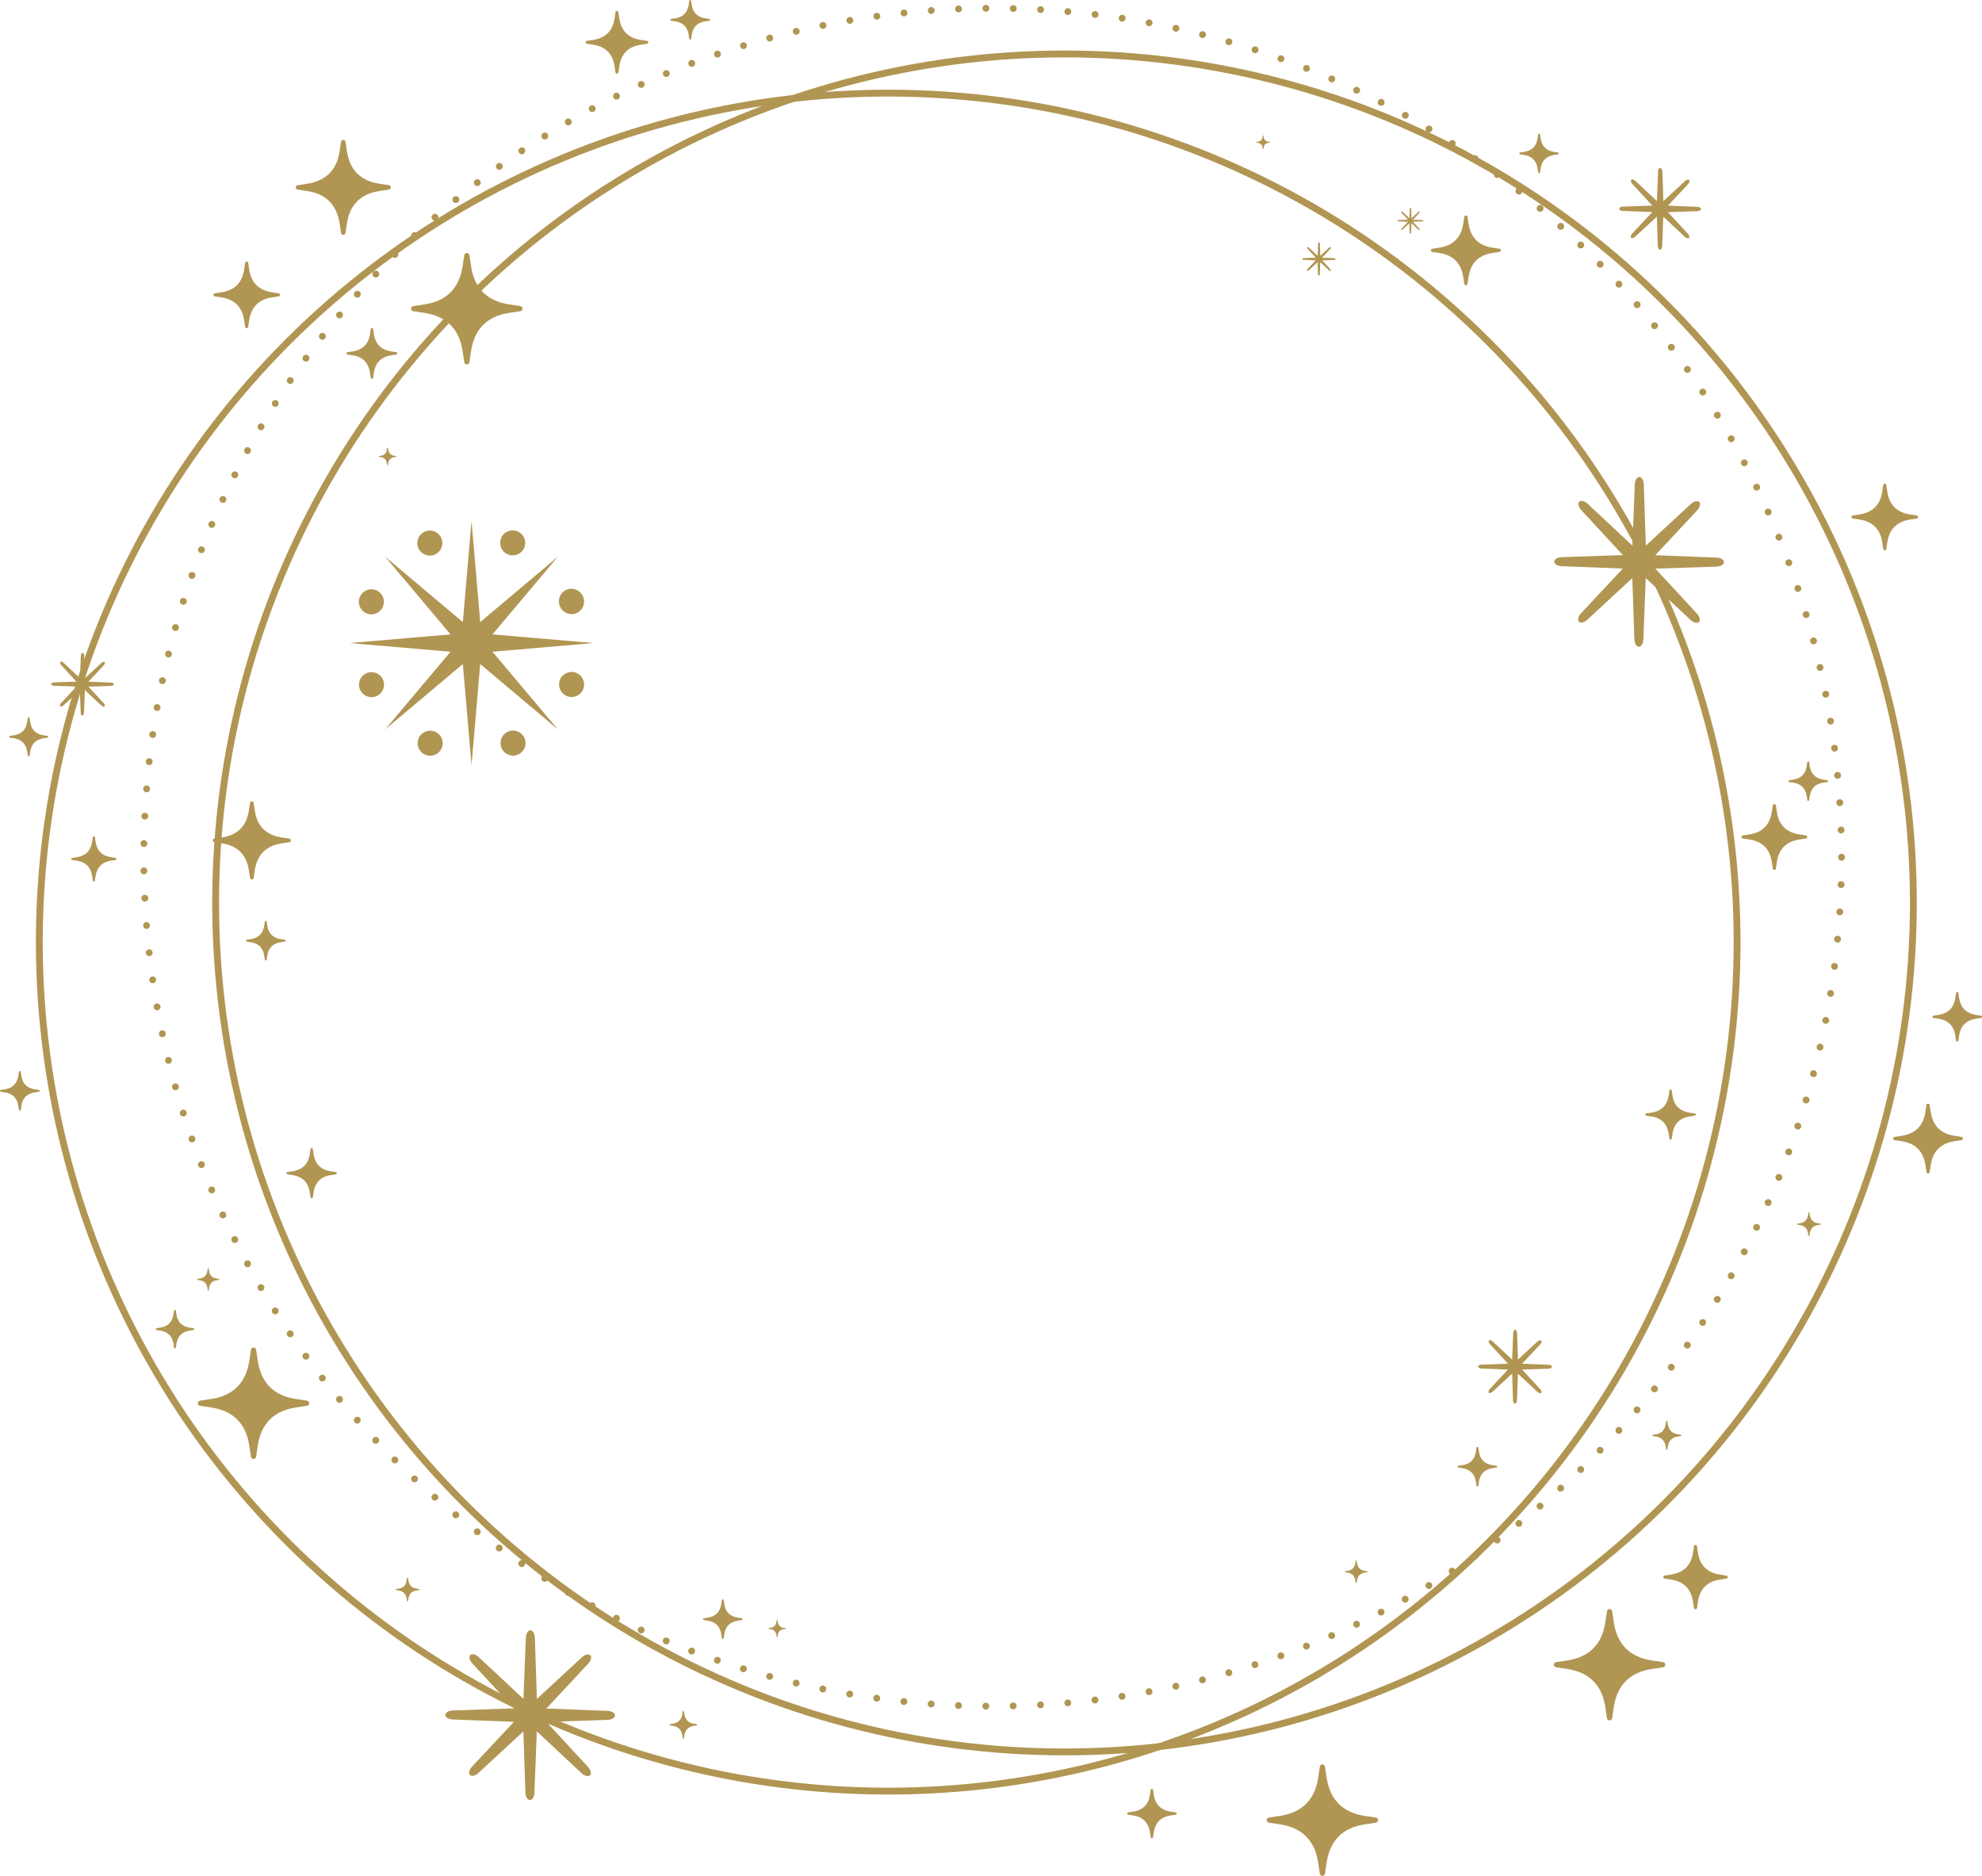 <?xml version="1.0" encoding="UTF-8"?><svg id="_レイヤー_2" xmlns="http://www.w3.org/2000/svg" viewBox="0 0 689.11 652.13"><defs><style>.cls-1{stroke-miterlimit:10;}.cls-1,.cls-2{fill:none;stroke:#b19552;stroke-width:2.38px;}.cls-2{stroke-dasharray:0 9.51;stroke-linecap:round;stroke-linejoin:round;}.cls-3{fill:#b19552;}</style></defs><g id="_飾り"><path class="cls-3" d="M106.75,486.93c-1.37-.21-2.63-.4-3.78-.57q-11.64-1.73-13.36-13.36c-.17-1.15-.36-2.4-.57-3.78-.07-.44-.45-.77-.89-.77s-.82.32-.89.77c-.21,1.37-.4,2.63-.57,3.78q-1.73,11.64-13.37,13.36c-1.15.17-2.4.36-3.78.57-.44.07-.77.45-.77.89s.32.83.77.89c1.37.21,2.63.4,3.78.57q11.64,1.73,13.37,13.36c.17,1.15.36,2.4.57,3.78.07.44.45.77.89.77s.83-.32.89-.77c.21-1.37.4-2.63.57-3.78q1.73-11.64,13.36-13.36c1.15-.17,2.4-.36,3.78-.57.44-.07.77-.45.77-.89s-.33-.82-.77-.89Z"/><path class="cls-3" d="M572.36,193.41l-.84-24.94c-.05-1.4-.66-2.55-1.46-2.65-.87-.1-1.62,1.08-1.68,2.64l-.97,24.94c0,.18,0,.4,0,.58.02.47.08.92.17,1.34-.09.42-.16.86-.18,1.34,0,.19,0,.4,0,.58l.84,24.94c.05,1.56.8,2.75,1.66,2.65.8-.09,1.42-1.24,1.47-2.64l.97-24.94c.03-.68-.04-1.33-.17-1.92.13-.59.2-1.24.18-1.92Z"/><path class="cls-3" d="M570.28,192.22l-18.23-17.04c-1.02-.96-2.27-1.34-2.9-.84-.69.54-.38,1.9.68,3.05l16.95,18.32c.13.13.27.29.41.41.35.32.71.59,1.07.82.23.36.49.72.82,1.07.13.14.28.29.41.41l18.23,17.04c1.14,1.07,2.51,1.38,3.05.7.5-.63.12-1.88-.83-2.91l-16.95-18.32c-.46-.5-.97-.91-1.48-1.24-.33-.51-.74-1.02-1.23-1.48Z"/><path class="cls-3" d="M567.97,192.85l-24.94.84c-1.4.05-2.55.66-2.65,1.46-.1.87,1.08,1.62,2.64,1.68l24.94.97c.18,0,.4,0,.58,0,.47-.02.92-.08,1.34-.17.42.09.86.16,1.34.18.19,0,.4,0,.58,0l24.94-.84c1.56-.05,2.75-.8,2.65-1.66-.09-.8-1.24-1.42-2.64-1.47l-24.94-.97c-.68-.03-1.33.04-1.92.17-.59-.13-1.24-.2-1.92-.18Z"/><path class="cls-3" d="M566.78,194.93l-17.04,18.23c-.96,1.02-1.34,2.27-.84,2.9.54.69,1.9.38,3.05-.68l18.32-16.95c.13-.13.28-.27.41-.41.32-.35.59-.71.82-1.07.36-.23.72-.49,1.07-.82.14-.13.29-.28.41-.41l17.04-18.23c1.07-1.14,1.38-2.51.7-3.05-.63-.5-1.88-.12-2.91.83l-18.32,16.95c-.5.46-.91.97-1.24,1.48-.51.33-1.02.74-1.48,1.23Z"/><path class="cls-3" d="M666.43,179.2c-.82-.13-1.57-.24-2.26-.34q-6.96-1.03-7.99-7.99c-.1-.69-.21-1.44-.34-2.26-.04-.26-.27-.46-.53-.46s-.49.19-.53.46c-.13.82-.24,1.57-.34,2.26q-1.03,6.96-7.99,7.99c-.69.1-1.44.21-2.26.34-.26.04-.46.27-.46.53s.19.49.46.53c.82.13,1.57.24,2.26.34q6.96,1.03,7.99,7.99c.1.69.21,1.44.34,2.26.04.26.27.46.53.46s.49-.19.53-.46c.13-.82.24-1.57.34-2.26q1.03-6.96,7.99-7.99c.69-.1,1.44-.21,2.26-.34.26-.04.46-.27.46-.53s-.19-.49-.46-.53Z"/><path class="cls-3" d="M527.84,474.27l-.37-10.86c-.02-.61-.29-1.11-.63-1.15-.38-.05-.7.47-.73,1.15l-.42,10.85c0,.08,0,.17,0,.25,0,.21.04.4.08.58-.04.18-.07.38-.08.58,0,.08,0,.17,0,.25l.37,10.86c.02.68.35,1.2.72,1.15.35-.04.62-.54.64-1.15l.42-10.85c.01-.3-.02-.58-.07-.84.06-.26.09-.54.08-.84Z"/><path class="cls-3" d="M526.93,473.76l-7.93-7.42c-.45-.42-.99-.58-1.26-.37-.3.23-.17.83.3,1.33l7.38,7.97c.05.06.12.12.18.18.15.14.31.26.46.36.1.16.22.31.36.47.06.06.12.13.18.18l7.93,7.42c.5.46,1.09.6,1.33.3.22-.27.05-.82-.36-1.27l-7.38-7.97c-.2-.22-.42-.4-.64-.54-.14-.22-.32-.44-.54-.65Z"/><path class="cls-3" d="M525.93,474.03l-10.86.37c-.61.02-1.11.29-1.15.63-.05.38.47.7,1.15.73l10.85.42c.08,0,.17,0,.25,0,.21,0,.4-.04.58-.08.18.04.38.07.58.08.08,0,.17,0,.25,0l10.86-.37c.68-.02,1.2-.35,1.15-.72-.04-.35-.54-.62-1.15-.64l-10.85-.42c-.3-.01-.58.02-.84.07-.26-.06-.54-.09-.84-.08Z"/><path class="cls-3" d="M525.41,474.93l-7.42,7.93c-.42.45-.58.99-.37,1.26.23.3.83.17,1.33-.3l7.97-7.38c.06-.05.12-.12.18-.18.14-.15.26-.31.36-.46.16-.1.32-.22.47-.36.06-.06.12-.12.18-.18l7.42-7.93c.46-.5.6-1.09.3-1.33-.27-.22-.82-.05-1.27.36l-7.97,7.38c-.22.2-.4.42-.54.64-.22.14-.44.32-.65.54Z"/><path class="cls-3" d="M578.22,577.83c-1.37-.21-2.63-.4-3.78-.57q-11.64-1.73-13.36-13.36c-.17-1.15-.36-2.4-.57-3.78-.07-.44-.45-.77-.89-.77s-.83.32-.89.77c-.21,1.37-.4,2.63-.57,3.78q-1.73,11.64-13.37,13.36c-1.15.17-2.4.36-3.78.57-.44.07-.77.45-.77.89s.33.82.77.89c1.37.21,2.63.4,3.78.57q11.64,1.73,13.37,13.36c.17,1.15.36,2.4.57,3.78.07.44.45.77.89.77s.82-.32.89-.77c.21-1.37.4-2.63.57-3.78q1.73-11.64,13.36-13.36c1.15-.17,2.4-.36,3.78-.57.44-.07.77-.45.77-.89s-.33-.83-.77-.89Z"/><path class="cls-3" d="M186.8,594.35l-.84-24.94c-.05-1.4-.66-2.55-1.46-2.65-.87-.1-1.62,1.08-1.68,2.64l-.97,24.94c0,.18,0,.4,0,.58.02.47.08.92.17,1.34-.09.42-.16.86-.18,1.34,0,.19,0,.4,0,.58l.84,24.94c.05,1.56.8,2.75,1.66,2.65.8-.09,1.42-1.24,1.47-2.64l.97-24.94c.03-.68-.04-1.33-.17-1.92.13-.59.2-1.24.18-1.92Z"/><path class="cls-3" d="M184.72,593.16l-18.23-17.04c-1.02-.96-2.27-1.34-2.9-.84-.69.54-.38,1.9.68,3.05l16.95,18.32c.13.13.27.28.41.41.35.32.71.59,1.07.82.23.36.49.72.82,1.07.13.14.28.29.41.41l18.23,17.04c1.14,1.07,2.51,1.38,3.05.7.5-.63.12-1.88-.83-2.91l-16.95-18.32c-.46-.5-.97-.91-1.48-1.24-.33-.51-.74-1.02-1.23-1.48Z"/><path class="cls-3" d="M182.41,593.78l-24.94.84c-1.4.05-2.55.66-2.65,1.46-.1.87,1.08,1.62,2.64,1.68l24.94.97c.18,0,.4,0,.58,0,.47-.02.92-.08,1.34-.17.42.09.86.16,1.34.18.19,0,.4,0,.58,0l24.94-.84c1.56-.05,2.75-.8,2.65-1.66-.09-.8-1.24-1.42-2.64-1.47l-24.94-.97c-.68-.03-1.33.04-1.92.17-.59-.13-1.24-.2-1.92-.18Z"/><path class="cls-3" d="M181.22,595.86l-17.04,18.23c-.96,1.02-1.34,2.27-.84,2.9.54.69,1.9.38,3.05-.68l18.32-16.95c.13-.13.29-.27.41-.41.32-.35.59-.71.82-1.07.36-.23.72-.49,1.07-.82.14-.13.29-.28.41-.41l17.04-18.23c1.07-1.14,1.38-2.51.7-3.05-.63-.5-1.88-.12-2.91.83l-18.32,16.95c-.5.46-.91.97-1.24,1.48-.51.33-1.02.74-1.48,1.23Z"/><path class="cls-3" d="M100.6,291.53c-.96-.15-1.84-.28-2.65-.4q-8.16-1.21-9.37-9.37c-.12-.81-.25-1.69-.4-2.65-.05-.31-.31-.54-.63-.54s-.58.23-.63.54c-.15.96-.28,1.84-.4,2.65q-1.21,8.16-9.37,9.37c-.8.12-1.69.25-2.65.4-.31.05-.54.31-.54.63s.23.58.54.63c.96.15,1.84.28,2.65.4q8.16,1.21,9.37,9.37c.12.81.25,1.69.4,2.65.05.31.31.54.63.54s.58-.23.63-.54c.15-.96.28-1.84.4-2.65q1.21-8.15,9.37-9.37c.8-.12,1.69-.25,2.65-.4.31-.05.54-.31.54-.63s-.23-.58-.54-.63Z"/><path class="cls-3" d="M578.39,71.69l-.4-12.02c-.02-.68-.32-1.23-.7-1.28-.42-.05-.78.52-.81,1.27l-.47,12.02c0,.09,0,.19,0,.28,0,.23.04.44.08.64-.04.2-.08.42-.09.64,0,.09,0,.19,0,.28l.4,12.02c.03.75.38,1.33.8,1.28.38-.04.68-.6.71-1.27l.47-12.02c.01-.33-.02-.64-.08-.93.06-.29.1-.6.09-.92Z"/><path class="cls-3" d="M577.39,71.12l-8.79-8.22c-.49-.46-1.1-.64-1.4-.41-.33.26-.18.92.33,1.47l8.17,8.83c.06.06.13.14.2.2.17.16.34.28.51.4.11.17.24.35.39.52.06.07.13.14.2.2l8.79,8.22c.55.51,1.21.67,1.47.34.24-.3.06-.91-.4-1.4l-8.17-8.83c-.22-.24-.47-.44-.71-.6-.16-.25-.35-.49-.59-.71Z"/><path class="cls-3" d="M576.28,71.42l-12.02.4c-.68.02-1.23.32-1.28.7-.05.42.52.78,1.27.81l12.02.47c.09,0,.19,0,.28,0,.23,0,.44-.04.64-.08.2.04.42.08.64.09.09,0,.19,0,.28,0l12.02-.4c.75-.03,1.33-.38,1.28-.8-.04-.38-.6-.68-1.27-.71l-12.02-.47c-.33-.01-.64.02-.93.08-.29-.06-.6-.1-.92-.09Z"/><path class="cls-3" d="M575.7,72.42l-8.22,8.79c-.46.49-.64,1.1-.41,1.4.26.33.92.18,1.47-.33l8.83-8.17c.06-.06.14-.13.2-.2.16-.17.28-.34.4-.51.17-.11.35-.24.52-.39.07-.06.14-.13.2-.2l8.22-8.79c.51-.55.67-1.21.34-1.47-.3-.24-.91-.06-1.4.4l-8.83,8.17c-.24.22-.44.47-.6.71-.25.16-.49.35-.71.59Z"/><path class="cls-3" d="M180.91,106.41c-1.37-.21-2.63-.4-3.78-.57q-11.64-1.73-13.36-13.36c-.17-1.15-.36-2.4-.57-3.78-.07-.44-.45-.77-.89-.77s-.82.32-.89.77c-.21,1.37-.4,2.63-.57,3.78q-1.73,11.64-13.37,13.36c-1.15.17-2.4.36-3.78.57-.44.07-.77.45-.77.89s.32.82.77.89c1.37.21,2.63.4,3.78.57q11.64,1.73,13.37,13.36c.17,1.15.36,2.4.57,3.78.07.44.45.77.89.77s.83-.32.89-.77c.21-1.37.4-2.63.57-3.78q1.73-11.64,13.36-13.36c1.15-.17,2.4-.36,3.78-.57.44-.07.77-.45.77-.89s-.32-.83-.77-.89Z"/><path class="cls-3" d="M96.89,101.97c-.82-.13-1.57-.24-2.26-.34q-6.96-1.03-7.99-7.99c-.1-.69-.21-1.44-.34-2.26-.04-.26-.27-.46-.53-.46s-.49.19-.53.46c-.13.82-.24,1.57-.34,2.26q-1.03,6.96-7.99,7.99c-.69.1-1.44.21-2.26.34-.26.04-.46.27-.46.53s.19.49.46.53c.82.13,1.57.24,2.26.34q6.96,1.03,7.99,7.99c.1.69.21,1.44.34,2.26.04.26.27.46.53.46s.49-.19.53-.46c.13-.82.24-1.57.34-2.26q1.03-6.96,7.99-7.99c.69-.1,1.44-.21,2.26-.34.26-.04.46-.27.46-.53s-.19-.49-.46-.53Z"/><path class="cls-3" d="M478.38,631.86c-1.37-.21-2.63-.4-3.78-.57q-11.64-1.73-13.36-13.36c-.17-1.15-.36-2.4-.57-3.78-.07-.44-.45-.77-.89-.77s-.82.32-.89.77c-.21,1.37-.4,2.63-.57,3.78q-1.73,11.64-13.37,13.36c-1.15.17-2.4.36-3.78.57-.44.07-.77.45-.77.89s.32.82.77.89c1.37.21,2.63.4,3.78.57q11.64,1.73,13.37,13.36c.17,1.15.36,2.4.57,3.78.07.44.45.77.89.77s.82-.32.89-.77c.21-1.37.4-2.63.57-3.78q1.73-11.64,13.36-13.36c1.15-.17,2.4-.36,3.78-.57.44-.07.77-.45.77-.89s-.33-.83-.77-.89Z"/><path class="cls-3" d="M521.33,86.47c-.86-.13-1.65-.25-2.37-.36q-7.28-1.08-8.37-8.36c-.11-.72-.22-1.51-.36-2.37-.04-.28-.28-.48-.56-.48s-.52.2-.56.48c-.13.86-.25,1.65-.36,2.36q-1.08,7.28-8.37,8.36c-.72.11-1.51.22-2.37.36-.28.04-.48.28-.48.56s.2.52.48.56c.86.13,1.65.25,2.37.36q7.28,1.08,8.37,8.37c.11.72.22,1.51.36,2.36.04.28.28.48.56.48s.52-.2.56-.48c.13-.86.25-1.65.36-2.36q1.08-7.28,8.37-8.37c.72-.11,1.51-.22,2.37-.36.28-.04.48-.28.48-.56s-.2-.52-.48-.56Z"/><path class="cls-3" d="M135.22,64.38c-1.17-.18-2.24-.34-3.22-.49q-9.92-1.47-11.4-11.4c-.15-.98-.3-2.05-.49-3.22-.06-.38-.38-.65-.76-.65s-.7.28-.76.65c-.18,1.17-.34,2.24-.49,3.22q-1.47,9.92-11.4,11.4c-.98.15-2.05.3-3.22.49-.38.06-.65.38-.65.76s.28.7.65.76c1.17.18,2.24.34,3.22.49q9.92,1.47,11.4,11.4c.14.98.3,2.05.49,3.22.06.38.38.65.76.65s.7-.28.76-.65c.18-1.17.34-2.24.49-3.22q1.47-9.92,11.4-11.4c.98-.15,2.05-.3,3.22-.49.38-.06.65-.38.65-.76s-.28-.7-.65-.76Z"/><path class="cls-3" d="M67.27,461.75c-.47-.07-.91-.14-1.31-.2q-4.02-.6-4.62-4.62c-.06-.4-.12-.83-.2-1.31-.02-.15-.16-.26-.31-.26s-.29.11-.31.26c-.07.47-.14.91-.2,1.31q-.6,4.02-4.62,4.62c-.4.06-.83.12-1.31.2-.15.02-.26.15-.26.31s.11.29.26.31c.47.07.91.14,1.31.2q4.02.6,4.62,4.62c.06.4.12.83.2,1.31.02.15.16.26.31.26s.29-.11.31-.26c.07-.47.14-.91.2-1.31q.6-4.02,4.62-4.62c.4-.06.83-.12,1.31-.2.15-.02.26-.15.26-.31s-.11-.29-.26-.31Z"/><path class="cls-3" d="M600.24,547.74c-.79-.12-1.52-.23-2.18-.33q-6.72-1-7.72-7.72c-.1-.66-.21-1.39-.33-2.18-.04-.25-.26-.44-.52-.44s-.48.19-.52.44c-.12.79-.23,1.52-.33,2.18q-1,6.72-7.72,7.72c-.66.1-1.39.21-2.18.33-.25.04-.44.26-.44.52s.19.48.44.52c.79.12,1.52.23,2.18.33q6.72,1,7.72,7.72c.1.66.21,1.39.33,2.18.04.25.26.44.52.44s.48-.19.52-.44c.12-.79.23-1.52.33-2.18q1-6.72,7.72-7.72c.66-.1,1.39-.21,2.18-.33.25-.04.44-.26.44-.52s-.19-.48-.44-.52Z"/><path class="cls-3" d="M40.17,298.24c-.56-.09-1.07-.16-1.53-.23q-4.71-.7-5.41-5.41c-.07-.47-.14-.97-.23-1.53-.03-.18-.18-.31-.36-.31s-.33.13-.36.31c-.09.56-.16,1.07-.23,1.53q-.7,4.71-5.41,5.41c-.47.07-.97.14-1.53.23-.18.03-.31.18-.31.36s.13.33.31.36c.56.09,1.07.16,1.53.23q4.71.7,5.41,5.41c.07.46.14.97.23,1.53.03.18.18.31.36.31s.33-.13.36-.31c.09-.56.16-1.07.23-1.53q.7-4.71,5.41-5.41c.47-.07.97-.14,1.53-.23.18-.03.31-.18.31-.36s-.13-.33-.31-.36Z"/><path class="cls-3" d="M99.01,326.69c-.49-.08-.93-.14-1.34-.2q-4.14-.61-4.75-4.75c-.06-.41-.13-.85-.2-1.34-.02-.16-.16-.27-.32-.27s-.29.12-.32.27c-.08.49-.14.93-.2,1.34q-.61,4.14-4.75,4.75c-.41.06-.85.13-1.34.2-.16.02-.27.16-.27.32s.12.29.27.32c.49.08.94.14,1.34.2q4.14.61,4.75,4.75c.06.41.13.85.2,1.34.02.16.16.27.32.27s.29-.12.32-.27c.08-.49.14-.93.2-1.34q.61-4.13,4.75-4.75c.41-.06.85-.13,1.34-.2.16-.02.27-.16.27-.32s-.12-.29-.27-.32Z"/><path class="cls-3" d="M632.89,425.38c-.29-.05-.56-.09-.8-.12q-2.47-.37-2.84-2.84c-.04-.24-.08-.51-.12-.8-.01-.09-.1-.16-.19-.16s-.18.07-.19.16c-.05.29-.09.56-.12.8q-.37,2.47-2.84,2.84c-.24.04-.51.08-.8.12-.09.01-.16.1-.16.19s.07.18.16.19c.29.05.56.08.8.12q2.47.37,2.84,2.84c.04.24.08.51.12.8.01.09.1.16.19.16s.18-.07.19-.16c.05-.29.08-.56.12-.8q.37-2.47,2.84-2.84c.24-.04.51-.08.8-.12.09-.01.16-.1.16-.19s-.07-.18-.16-.19Z"/><path class="cls-3" d="M520.28,509.56c-.49-.08-.93-.14-1.34-.2q-4.14-.61-4.75-4.75c-.06-.41-.13-.85-.2-1.34-.02-.16-.16-.27-.32-.27s-.29.12-.32.27c-.08.49-.14.93-.2,1.34q-.61,4.14-4.75,4.75c-.41.06-.85.13-1.34.2-.16.02-.27.16-.27.32s.12.29.27.32c.49.08.94.14,1.34.2q4.14.61,4.75,4.75c.06.41.13.85.2,1.34.02.16.16.27.32.27s.29-.12.32-.27c.08-.49.14-.93.2-1.34q.61-4.13,4.75-4.75c.41-.06.85-.13,1.34-.2.16-.02.27-.16.27-.32s-.12-.29-.27-.32Z"/><path class="cls-3" d="M242.22,599.38c-.34-.05-.66-.1-.94-.14q-2.9-.43-3.33-3.33c-.04-.29-.09-.6-.14-.94-.02-.11-.11-.19-.22-.19s-.21.08-.22.19c-.05.34-.1.66-.14.94q-.43,2.9-3.33,3.33c-.29.04-.6.09-.94.14-.11.02-.19.11-.19.22s.08.21.19.22c.34.05.66.1.94.14q2.9.43,3.33,3.33c.04.29.09.6.14.94.02.11.11.19.22.19s.21-.08.22-.19c.05-.34.1-.66.14-.94q.43-2.9,3.33-3.33c.29-.04.6-.09.94-.14.11-.02.19-.11.19-.22s-.08-.21-.19-.22Z"/><path class="cls-3" d="M145.64,552.41c-.29-.05-.56-.09-.8-.12q-2.47-.37-2.84-2.84c-.04-.24-.08-.51-.12-.8-.01-.09-.1-.16-.19-.16s-.18.07-.19.16c-.05.29-.09.56-.12.8q-.37,2.47-2.84,2.84c-.24.04-.51.08-.8.12-.09.01-.16.1-.16.19s.07.18.16.19c.29.05.56.08.8.12q2.47.37,2.84,2.84c.04.24.08.51.12.8.01.09.1.16.19.16s.18-.07.19-.16c.05-.29.08-.56.12-.8q.37-2.47,2.84-2.84c.24-.04.51-.08.8-.12.09-.01.16-.1.16-.19s-.07-.18-.16-.19Z"/><circle class="cls-2" cx="345.14" cy="298.01" r="295.14"/><circle class="cls-1" cx="370.11" cy="313.9" r="295.14"/><circle class="cls-1" cx="308.81" cy="327.52" r="295.14" transform="translate(-141.14 314.29) rotate(-45)"/><path class="cls-3" d="M137.78,122.44c-.63-.1-1.2-.18-1.72-.26q-5.3-.79-6.08-6.08c-.08-.52-.16-1.09-.26-1.72-.03-.2-.2-.35-.41-.35s-.38.15-.41.35c-.1.62-.18,1.2-.26,1.72q-.79,5.3-6.08,6.08c-.52.08-1.09.16-1.72.26-.2.03-.35.2-.35.41s.15.38.35.41c.63.1,1.2.18,1.72.26q5.3.79,6.08,6.08c.08.52.16,1.09.26,1.72.03.2.2.35.41.35s.38-.15.41-.35c.1-.62.18-1.2.26-1.72q.79-5.29,6.08-6.08c.52-.08,1.09-.16,1.72-.26.2-.03.35-.2.35-.41s-.15-.38-.35-.41Z"/><path class="cls-3" d="M541.73,53.02c-.49-.08-.93-.14-1.34-.2q-4.14-.61-4.75-4.75c-.06-.41-.13-.85-.2-1.34-.02-.16-.16-.27-.32-.27s-.29.12-.32.27c-.08.49-.14.93-.2,1.34q-.61,4.14-4.75,4.75c-.41.06-.85.13-1.34.2-.16.02-.27.16-.27.32s.12.29.27.32c.49.08.94.14,1.34.2q4.14.61,4.75,4.75c.06.41.13.85.2,1.34.02.16.16.27.32.27s.29-.12.32-.27c.08-.49.14-.93.2-1.34q.61-4.13,4.75-4.75c.41-.06.85-.13,1.34-.2.16-.02.27-.16.27-.32s-.12-.29-.27-.32Z"/><path class="cls-3" d="M13.5,378.9c-.49-.08-.94-.14-1.34-.2q-4.14-.61-4.75-4.75c-.06-.41-.13-.85-.2-1.34-.02-.16-.16-.27-.32-.27s-.29.12-.32.27c-.08.49-.14.93-.2,1.34q-.61,4.14-4.75,4.75c-.41.06-.85.13-1.34.2-.16.02-.27.16-.27.32s.12.29.27.32c.49.08.93.14,1.34.2q4.14.61,4.75,4.75c.06.41.13.85.2,1.34.02.16.16.27.32.27s.29-.12.32-.27c.08-.49.14-.93.2-1.34q.61-4.13,4.75-4.75c.41-.06.85-.13,1.34-.2.16-.02.27-.16.27-.32s-.12-.29-.27-.32Z"/><path class="cls-3" d="M635.31,271.23c-.49-.08-.94-.14-1.34-.2q-4.14-.61-4.75-4.75c-.06-.41-.13-.85-.2-1.34-.02-.16-.16-.27-.32-.27s-.29.12-.32.27c-.08.49-.14.93-.2,1.34q-.61,4.14-4.75,4.75c-.41.06-.85.13-1.34.2-.16.02-.27.16-.27.32s.12.29.27.32c.49.08.94.14,1.34.2q4.14.61,4.75,4.75c.06.41.13.85.2,1.34.02.16.16.27.32.27s.29-.12.32-.27c.08-.49.14-.93.2-1.34q.61-4.14,4.75-4.75c.41-.06.85-.13,1.34-.2.16-.02.27-.16.27-.32s-.12-.29-.27-.32Z"/><path class="cls-3" d="M246.59,6.57c-.49-.08-.94-.14-1.34-.2q-4.14-.61-4.75-4.75c-.06-.41-.13-.85-.2-1.34-.02-.16-.16-.27-.32-.27s-.29.12-.32.27c-.08.49-.14.93-.2,1.34q-.61,4.14-4.75,4.75c-.41.06-.85.13-1.34.2-.16.02-.27.16-.27.32s.12.29.27.32c.49.08.93.14,1.34.2q4.14.61,4.75,4.75c.06.41.13.85.2,1.34.02.16.16.27.32.27s.29-.12.32-.27c.08-.49.14-.93.2-1.34q.61-4.14,4.75-4.75c.41-.06.85-.13,1.34-.2.16-.02.27-.16.27-.32s-.12-.29-.27-.32Z"/><path class="cls-3" d="M257.91,562.57c-.49-.08-.94-.14-1.34-.2q-4.14-.61-4.75-4.75c-.06-.41-.13-.85-.2-1.34-.02-.16-.16-.27-.32-.27s-.29.12-.32.27c-.08.49-.14.93-.2,1.34q-.61,4.14-4.75,4.75c-.41.06-.85.13-1.34.2-.16.02-.27.16-.27.32s.12.29.27.32c.49.08.94.14,1.34.2q4.14.61,4.75,4.75c.06.41.13.85.2,1.34.02.16.16.27.32.27s.29-.12.32-.27c.08-.49.14-.93.2-1.34q.61-4.13,4.75-4.75c.41-.06.85-.13,1.34-.2.16-.02.27-.16.27-.32s-.12-.29-.27-.32Z"/><path class="cls-3" d="M408.76,630.06c-.61-.09-1.17-.18-1.68-.25q-5.17-.77-5.94-5.94c-.08-.51-.16-1.07-.25-1.68-.03-.2-.2-.34-.4-.34s-.37.14-.4.34c-.1.61-.18,1.17-.25,1.68q-.77,5.17-5.94,5.94c-.51.08-1.07.16-1.68.25-.2.03-.34.2-.34.4s.14.37.34.4c.61.1,1.17.18,1.68.25q5.17.77,5.94,5.94c.08.51.16,1.07.25,1.68.03.2.2.34.4.34s.37-.14.4-.34c.09-.61.18-1.17.25-1.68q.77-5.17,5.94-5.94c.51-.08,1.07-.16,1.68-.25.2-.03.34-.2.34-.4s-.14-.37-.34-.4Z"/><path class="cls-3" d="M688.77,353.08c-.61-.1-1.17-.18-1.68-.25q-5.17-.77-5.94-5.94c-.08-.51-.16-1.07-.25-1.68-.03-.2-.2-.34-.4-.34s-.37.14-.4.34c-.1.61-.18,1.17-.25,1.68q-.77,5.17-5.94,5.94c-.51.08-1.07.16-1.68.25-.2.03-.34.2-.34.4s.14.37.34.4c.61.09,1.17.18,1.68.25q5.17.77,5.94,5.94c.08.51.16,1.07.25,1.68.03.2.2.34.4.34s.37-.14.4-.34c.09-.61.18-1.17.25-1.68q.77-5.17,5.94-5.94c.51-.08,1.07-.16,1.68-.25.2-.03.34-.2.34-.4s-.14-.37-.34-.4Z"/><path class="cls-3" d="M682,395.23c-.86-.13-1.64-.25-2.36-.36q-7.28-1.08-8.36-8.36c-.11-.72-.22-1.5-.36-2.36-.04-.28-.28-.48-.56-.48s-.52.2-.56.48c-.13.86-.25,1.64-.36,2.36q-1.08,7.28-8.36,8.36c-.72.11-1.5.22-2.36.36-.28.04-.48.28-.48.56s.2.52.48.56c.86.13,1.65.25,2.36.36q7.28,1.08,8.36,8.36c.11.72.22,1.5.36,2.36.04.28.28.48.56.48s.52-.2.56-.48c.13-.86.25-1.64.36-2.36q1.08-7.28,8.36-8.36c.72-.11,1.5-.22,2.36-.36.28-.04.48-.28.48-.56s-.2-.52-.48-.56Z"/><path class="cls-3" d="M224.97,14.21c-.77-.12-1.48-.23-2.13-.32q-6.55-.97-7.52-7.52c-.1-.65-.2-1.35-.32-2.13-.04-.25-.25-.43-.5-.43s-.46.18-.5.43c-.12.77-.23,1.48-.32,2.13q-.97,6.55-7.52,7.52c-.65.1-1.35.2-2.13.32-.25.04-.43.25-.43.5s.18.46.43.5c.77.12,1.48.23,2.13.32q6.55.97,7.52,7.52c.1.65.2,1.35.32,2.13.04.25.25.43.5.43s.46-.18.5-.43c.12-.77.22-1.48.32-2.13q.97-6.55,7.52-7.52c.65-.1,1.35-.2,2.13-.32.25-.04.43-.25.43-.5s-.18-.46-.43-.5Z"/><path class="cls-3" d="M29.58,237.13l-.31-9.21c-.02-.52-.24-.94-.54-.98-.32-.04-.6.4-.62.98l-.36,9.21c0,.07,0,.15,0,.22,0,.18.03.34.06.49-.03.16-.06.32-.07.49,0,.07,0,.15,0,.22l.31,9.21c.02.58.29,1.02.61.98.29-.03.52-.46.54-.98l.36-9.21c0-.25-.01-.49-.06-.71.05-.22.07-.46.07-.71Z"/><path class="cls-3" d="M28.81,236.69l-6.73-6.29c-.38-.35-.84-.49-1.07-.31-.25.2-.14.7.25,1.13l6.26,6.76s.1.1.15.15c.13.12.26.22.39.3.09.13.18.27.3.4.05.05.1.11.15.15l6.73,6.29c.42.39.93.51,1.13.26.18-.23.05-.69-.31-1.07l-6.26-6.76c-.17-.18-.36-.34-.54-.46-.12-.19-.27-.38-.45-.55Z"/><path class="cls-3" d="M27.96,236.92l-9.21.31c-.52.02-.94.24-.98.54-.04.32.4.6.98.62l9.21.36c.07,0,.15,0,.22,0,.18,0,.34-.03.49-.06.16.03.32.06.49.07.07,0,.15,0,.22,0l9.21-.31c.58-.02,1.02-.29.98-.61-.03-.29-.46-.52-.98-.54l-9.21-.36c-.25,0-.49.01-.71.06-.22-.05-.46-.07-.71-.07Z"/><path class="cls-3" d="M27.52,237.69l-6.29,6.73c-.35.38-.49.84-.31,1.07.2.25.7.14,1.13-.25l6.76-6.26s.11-.1.15-.15c.12-.13.22-.26.3-.39.13-.09.27-.18.4-.3.05-.05.11-.1.15-.15l6.29-6.73c.39-.42.51-.93.26-1.13-.23-.18-.69-.05-1.07.31l-6.76,6.26c-.18.17-.34.36-.46.54-.19.12-.38.27-.55.45Z"/><path class="cls-3" d="M459.07,89.67l-.16-4.9c0-.28-.13-.5-.29-.52-.17-.02-.32.21-.33.52l-.19,4.9s0,.08,0,.11c0,.09.02.18.03.26-.02.08-.03.17-.04.26,0,.04,0,.08,0,.11l.16,4.9c.01.31.16.54.33.52.16-.02.28-.24.29-.52l.19-4.9c0-.13,0-.26-.03-.38.03-.12.04-.24.03-.38Z"/><path class="cls-3" d="M458.66,89.43l-3.58-3.35c-.2-.19-.45-.26-.57-.17-.13.11-.07.37.13.6l3.33,3.6s.05.06.08.08c.07.06.14.12.21.16.05.07.1.14.16.21.03.03.05.06.08.08l3.58,3.35c.22.21.49.27.6.14.1-.12.02-.37-.16-.57l-3.33-3.6c-.09-.1-.19-.18-.29-.24-.06-.1-.14-.2-.24-.29Z"/><path class="cls-3" d="M458.21,89.56l-4.9.16c-.28,0-.5.13-.52.29-.02.17.21.32.52.33l4.9.19s.08,0,.11,0c.09,0,.18-.02.26-.03.08.02.17.03.26.04.04,0,.08,0,.11,0l4.9-.16c.31-.01.54-.16.52-.33-.02-.16-.24-.28-.52-.29l-4.9-.19c-.13,0-.26,0-.38.03-.12-.03-.24-.04-.38-.03Z"/><path class="cls-3" d="M457.97,89.96l-3.35,3.58c-.19.2-.26.45-.17.57.11.13.37.07.6-.13l3.6-3.33s.06-.05.08-.08c.06-.07.12-.14.16-.21.07-.05.14-.1.21-.16.03-.03.06-.05.08-.08l3.35-3.58c.21-.22.27-.49.14-.6-.12-.1-.37-.02-.57.16l-3.6,3.33c-.1.09-.18.19-.24.29-.1.06-.2.14-.29.24Z"/><path class="cls-3" d="M589.23,387.08c-.62-.1-1.19-.18-1.71-.26q-5.25-.78-6.03-6.03c-.08-.52-.16-1.08-.26-1.71-.03-.2-.2-.35-.4-.35s-.37.15-.4.35c-.1.62-.18,1.19-.26,1.7q-.78,5.25-6.03,6.03c-.52.08-1.08.16-1.71.26-.2.03-.35.2-.35.4s.15.37.35.4c.62.1,1.19.18,1.71.26q5.25.78,6.03,6.03c.08.52.16,1.08.26,1.7.03.2.2.35.4.35s.37-.15.4-.35c.1-.62.18-1.19.26-1.7q.78-5.25,6.03-6.03c.52-.08,1.08-.16,1.71-.26.2-.03.35-.2.35-.4s-.15-.37-.35-.4Z"/><path class="cls-3" d="M116.76,407.46c-.62-.1-1.19-.18-1.71-.26q-5.25-.78-6.03-6.03c-.08-.52-.16-1.08-.26-1.71-.03-.2-.2-.35-.4-.35s-.37.15-.4.35c-.1.62-.18,1.19-.26,1.7q-.78,5.25-6.03,6.03c-.52.08-1.08.16-1.71.26-.2.03-.34.2-.34.4s.15.37.34.4c.62.1,1.19.18,1.71.26q5.25.78,6.03,6.03c.08.52.16,1.08.26,1.7.03.2.2.35.4.35s.37-.15.4-.35c.1-.62.18-1.19.26-1.7q.78-5.25,6.03-6.03c.52-.08,1.09-.16,1.71-.26.2-.03.35-.2.35-.4s-.15-.37-.35-.4Z"/><path class="cls-3" d="M584.36,498.77c-.36-.06-.69-.1-.99-.15q-3.03-.45-3.48-3.48c-.04-.3-.09-.63-.15-.99-.02-.11-.12-.2-.23-.2s-.22.08-.23.2c-.06.36-.1.69-.15.99q-.45,3.03-3.48,3.48c-.3.04-.63.09-.99.15-.11.02-.2.12-.2.23s.08.21.2.23c.36.06.69.1.99.15q3.03.45,3.48,3.48c.04.3.09.63.15.99.02.11.12.2.23.2s.21-.08.23-.2c.06-.36.1-.69.15-.99q.45-3.03,3.48-3.48c.3-.04.63-.09.99-.15.11-.02.2-.12.2-.23s-.08-.22-.2-.23Z"/><path class="cls-3" d="M137.74,158.54c-.22-.03-.42-.06-.61-.09q-1.87-.28-2.14-2.14c-.03-.18-.06-.39-.09-.61-.01-.07-.07-.12-.14-.12s-.13.05-.14.12c-.03.22-.06.42-.09.61q-.28,1.87-2.14,2.14c-.18.03-.39.06-.61.09-.07.01-.12.07-.12.14s.05.13.12.14c.22.03.42.06.61.09q1.87.28,2.14,2.14c.03.18.06.39.09.61.01.07.07.12.14.12s.13-.05.14-.12c.03-.22.06-.42.09-.61q.28-1.87,2.14-2.14c.18-.03.39-.06.61-.09.07-.01.12-.07.12-.14s-.05-.13-.12-.14Z"/><path class="cls-3" d="M76.13,444.59c-.28-.04-.53-.08-.76-.11q-2.33-.35-2.68-2.68c-.03-.23-.07-.48-.11-.76-.01-.09-.09-.15-.18-.15s-.17.06-.18.15c-.04.28-.08.53-.11.76q-.35,2.33-2.68,2.68c-.23.03-.48.07-.76.11-.09.01-.15.09-.15.18s.07.17.15.18c.28.04.53.08.76.11q2.33.35,2.68,2.68c.03.23.07.48.11.76.01.09.09.15.18.15s.17-.07.18-.15c.04-.28.08-.53.11-.76q.35-2.33,2.68-2.68c.23-.03.48-.07.76-.11.09-.01.15-.09.15-.18s-.06-.17-.15-.18Z"/><path class="cls-3" d="M490.77,76.43l-.13-3.81c0-.21-.1-.39-.22-.4-.13-.02-.25.16-.26.4l-.15,3.81s0,.06,0,.09c0,.07.01.14.03.2-.01.06-.02.13-.03.2,0,.03,0,.06,0,.09l.13,3.81c0,.24.12.42.25.4.12-.01.22-.19.22-.4l.15-3.81c0-.1,0-.2-.03-.29.02-.09.03-.19.03-.29Z"/><path class="cls-3" d="M490.45,76.25l-2.78-2.6c-.16-.15-.35-.2-.44-.13-.1.08-.06.29.1.47l2.59,2.8s.04.04.06.06c.05.05.11.09.16.13.04.06.08.11.12.16.02.02.04.04.06.06l2.78,2.6c.17.16.38.21.47.11.08-.1.02-.29-.13-.44l-2.59-2.8c-.07-.08-.15-.14-.23-.19-.05-.08-.11-.16-.19-.23Z"/><path class="cls-3" d="M490.1,76.35l-3.81.13c-.21,0-.39.1-.4.22-.02.13.16.25.4.26l3.81.15s.06,0,.09,0c.07,0,.14-.01.2-.03.06.01.13.02.2.03.03,0,.06,0,.09,0l3.81-.13c.24,0,.42-.12.4-.25-.01-.12-.19-.22-.4-.22l-3.81-.15c-.1,0-.2,0-.29.03-.09-.02-.19-.03-.29-.03Z"/><path class="cls-3" d="M489.92,76.67l-2.6,2.78c-.15.16-.2.35-.13.44.08.1.29.06.47-.1l2.8-2.59s.04-.04.06-.06c.05-.05.09-.11.13-.16.06-.04.11-.08.16-.12.02-.02.04-.04.06-.06l2.6-2.78c.16-.17.21-.38.11-.47-.1-.08-.29-.02-.44.13l-2.8,2.59c-.08.07-.14.15-.19.23-.08.05-.16.11-.23.19Z"/><path class="cls-3" d="M627.89,290.43c-.81-.13-1.55-.24-2.23-.34q-6.86-1.02-7.88-7.88c-.1-.68-.21-1.42-.34-2.23-.04-.26-.26-.45-.53-.45s-.49.19-.53.45c-.13.81-.24,1.55-.34,2.23q-1.02,6.86-7.88,7.88c-.68.1-1.42.21-2.23.34-.26.04-.45.26-.45.53s.19.49.45.53c.81.13,1.55.24,2.23.34q6.86,1.02,7.88,7.88c.1.68.21,1.42.34,2.23.04.26.26.45.53.45s.49-.19.53-.45c.13-.81.24-1.55.34-2.23q1.02-6.86,7.88-7.88c.68-.1,1.42-.21,2.23-.34.26-.04.45-.26.45-.53s-.19-.49-.45-.53Z"/><path class="cls-3" d="M16.51,255.83c-.48-.08-.92-.14-1.33-.2q-4.09-.61-4.69-4.69c-.06-.4-.13-.84-.2-1.33-.02-.15-.16-.27-.31-.27s-.29.11-.31.27c-.07.48-.14.92-.2,1.33q-.61,4.08-4.69,4.69c-.4.06-.84.13-1.33.2-.15.02-.27.16-.27.31s.11.29.27.31c.48.08.92.14,1.33.2q4.08.61,4.69,4.69c.06.4.13.84.2,1.33.02.15.16.27.31.27s.29-.11.31-.27c.07-.48.14-.92.2-1.33q.61-4.08,4.69-4.69c.4-.06.84-.13,1.33-.2.15-.02.27-.16.27-.31s-.11-.29-.27-.31Z"/><path class="cls-3" d="M475.31,546.23c-.28-.04-.53-.08-.77-.12q-2.36-.35-2.71-2.71c-.03-.23-.07-.49-.12-.77-.01-.09-.09-.16-.18-.16s-.17.07-.18.16c-.04.28-.08.53-.12.77q-.35,2.36-2.71,2.71c-.23.03-.49.07-.77.12-.09.01-.16.09-.16.18s.07.17.16.18c.28.04.53.08.77.12q2.36.35,2.71,2.71c.03.23.07.49.12.77.01.09.09.16.18.16s.17-.07.18-.16c.04-.28.08-.53.12-.77q.35-2.36,2.71-2.71c.23-.03.49-.07.77-.12.09-.01.16-.09.16-.18s-.07-.17-.16-.18Z"/><path class="cls-3" d="M441.48,49.34c-.17-.03-.33-.05-.47-.07q-1.45-.22-1.67-1.67c-.02-.14-.04-.3-.07-.47,0-.05-.06-.1-.11-.1s-.1.04-.11.1c-.03.17-.05.33-.07.47q-.22,1.45-1.67,1.67c-.14.02-.3.04-.47.07-.05,0-.1.06-.1.11s.04.1.1.11c.17.03.33.05.47.07q1.45.22,1.67,1.67c.02.14.04.3.07.47,0,.05.06.1.11.1s.1-.04.11-.1c.03-.17.05-.33.07-.47q.22-1.45,1.67-1.67c.14-.02.3-.04.47-.07.05,0,.1-.06.1-.11s-.04-.1-.1-.11Z"/><path class="cls-3" d="M273.08,566c-.21-.03-.41-.06-.59-.09q-1.81-.27-2.08-2.08c-.03-.18-.06-.38-.09-.59-.01-.07-.07-.12-.14-.12s-.13.05-.14.12c-.03.21-.06.41-.09.59q-.27,1.81-2.08,2.08c-.18.03-.38.06-.59.09-.07.01-.12.07-.12.14s.05.13.12.14c.21.03.41.06.59.09q1.81.27,2.08,2.08c.03.18.06.37.09.59.01.07.07.12.14.12s.13-.05.14-.12c.03-.21.06-.41.09-.59q.27-1.81,2.08-2.08c.18-.03.38-.06.59-.09.07-.01.12-.07.12-.14s-.05-.13-.12-.14Z"/><polygon class="cls-3" points="206.37 223.55 171.22 220.54 193.94 193.55 166.96 216.27 163.94 181.12 160.92 216.27 133.93 193.55 156.65 220.54 121.51 223.55 156.65 226.57 133.93 253.56 160.92 230.84 163.94 265.99 166.96 230.84 193.94 253.56 171.22 226.57 206.37 223.55"/><path class="cls-3" d="M127.46,213.24c2.22.92,4.77-.14,5.69-2.37.92-2.22-.14-4.77-2.37-5.68-2.22-.92-4.77.14-5.68,2.37-.92,2.22.14,4.77,2.37,5.68Z"/><path class="cls-3" d="M151.12,192.82h0c2.22-.93,3.27-3.48,2.34-5.7-.93-2.22-3.48-3.27-5.69-2.34h0c-2.22.93-3.27,3.47-2.34,5.69.92,2.22,3.47,3.27,5.69,2.34Z"/><path class="cls-3" d="M194.66,210.71s.02.03.03.05c0,.02,0,.03.01.05h0c.92,2.22,3.47,3.28,5.69,2.36,2.22-.92,3.28-3.47,2.36-5.69h0s-.02-.04-.03-.06c0-.02-.01-.05-.02-.07h0c-.93-2.22-3.48-3.27-5.7-2.34-2.22.93-3.27,3.48-2.34,5.7h0Z"/><path class="cls-3" d="M176.6,192.75c2.22.91,4.77-.15,5.68-2.37.91-2.22-.15-4.77-2.37-5.68-2.22-.91-4.77.15-5.68,2.37-.91,2.22.15,4.77,2.37,5.68Z"/><path class="cls-3" d="M176.71,254.31h0c-2.22.92-3.27,3.47-2.35,5.69.92,2.22,3.47,3.27,5.69,2.35h0c2.22-.92,3.27-3.47,2.35-5.69-.92-2.22-3.47-3.27-5.69-2.35Z"/><path class="cls-3" d="M127.5,234c-2.22.92-3.27,3.47-2.35,5.69.92,2.22,3.47,3.27,5.69,2.35,2.22-.92,3.27-3.47,2.35-5.69-.92-2.22-3.47-3.27-5.69-2.35Z"/><path class="cls-3" d="M200.4,233.93c-2.22-.92-4.77.14-5.69,2.36h0c-.92,2.22.14,4.77,2.36,5.69,2.22.92,4.77-.14,5.69-2.36h0c.92-2.22-.14-4.77-2.36-5.69Z"/><path class="cls-3" d="M151.23,254.34h0c-2.22-.92-4.77.14-5.69,2.36-.92,2.22.14,4.77,2.36,5.69h0c2.22.92,4.77-.14,5.69-2.36.92-2.22-.14-4.77-2.36-5.69Z"/></g></svg>